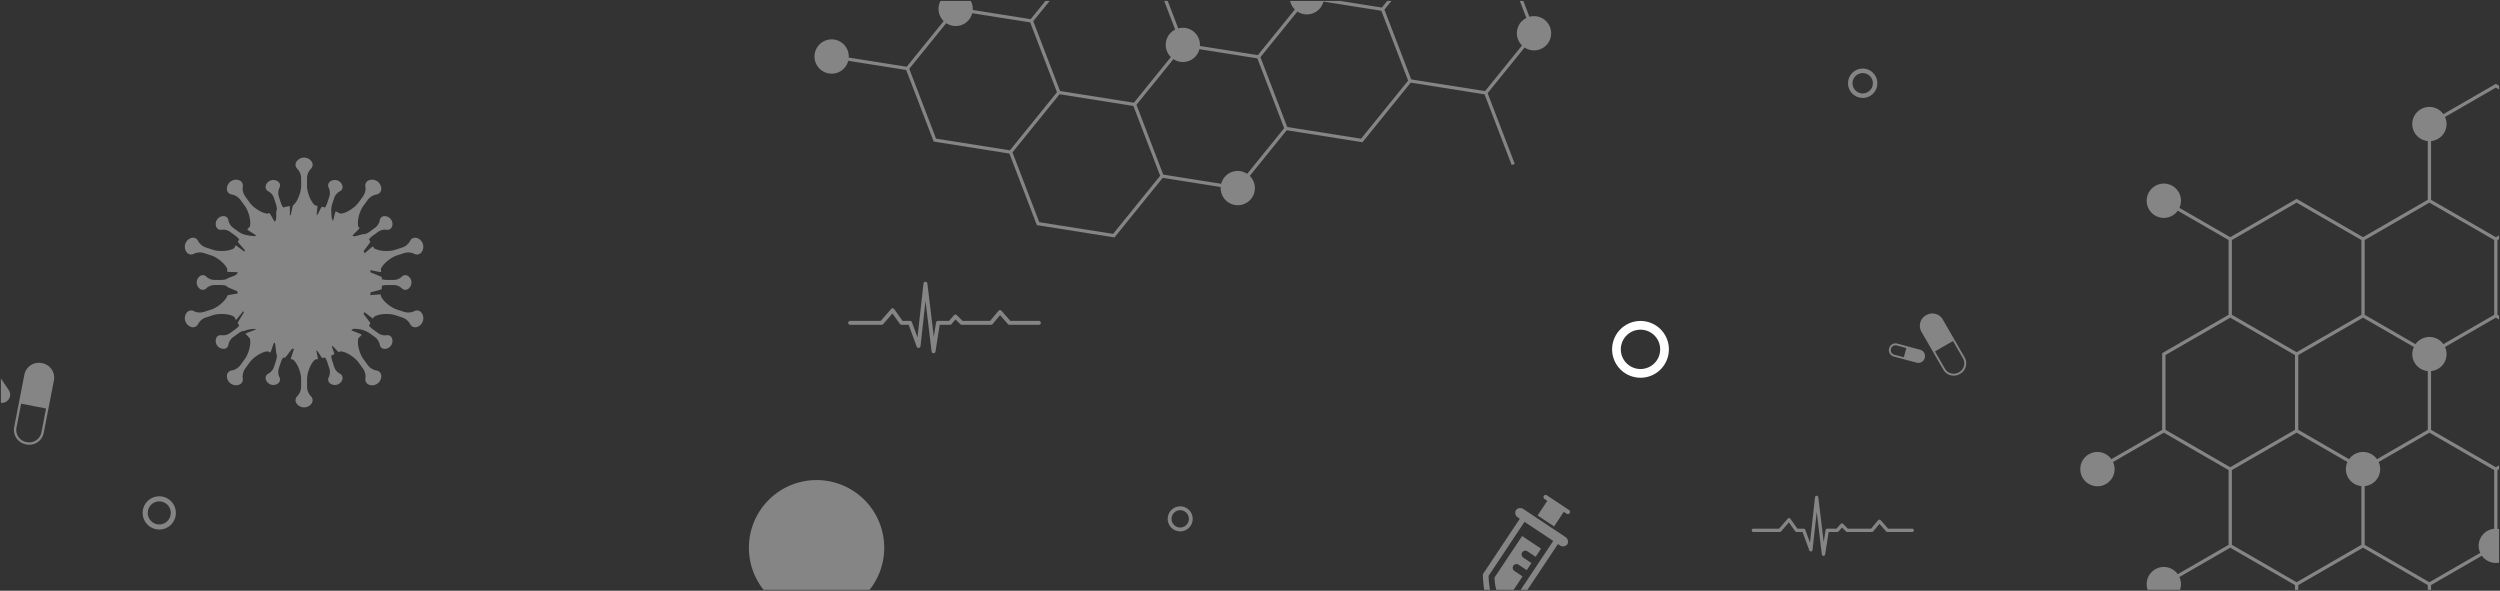 <svg xmlns="http://www.w3.org/2000/svg" width="1367" height="323" viewBox="0 0 1367 323">
  <rect x="0" y="0" width="1367" height="323" fill="#333333" stroke="none"/>
  <g id="Group_33" data-name="Group 33" transform="translate(0.5 -3621.5)">
    <g id="Group_32" data-name="Group 32" transform="translate(-483.289 3290.302)" opacity="1">
      <path id="Path_8" data-name="Path 8" d="M1379.79,537.737a15.519,15.519,0,1,1,14.2-9.2A15.429,15.429,0,0,1,1379.79,537.737Zm.04-26.272a10.756,10.756,0,1,0,4.357.93h0A10.664,10.664,0,0,0,1379.829,511.465Z" fill="#fff"/>
    </g>
    <path id="Path_11" data-name="Path 11" d="M-406.99,322v-2.58l-17.7-10.222-17.7-10.223L-460.1,309.2l-17.7,10.222V322h-1.8v-2.58l-17.7-10.222-17.7-10.223L-542.8,315.022a9.322,9.322,0,0,1,.86,3.877,9.291,9.291,0,0,1-.529,3.1h-17.7a9.286,9.286,0,0,1-.529-3.1,9.379,9.379,0,0,1,9.381-9.38,9.347,9.347,0,0,1,7.619,3.944l27.788-16.045V256.531l-35.407-20.443L-579.1,252.133a9.321,9.321,0,0,1,.861,3.88,9.38,9.38,0,0,1-9.379,9.382A9.379,9.379,0,0,1-597,256.013a9.378,9.378,0,0,1,9.378-9.38,9.346,9.346,0,0,1,7.617,3.942l27.791-16.047V192.6l36.306-20.964V130.752L-543.7,114.705a9.346,9.346,0,0,1-7.619,3.946,9.381,9.381,0,0,1-9.381-9.382,9.38,9.38,0,0,1,9.381-9.38,9.378,9.378,0,0,1,9.377,9.38,9.332,9.332,0,0,1-.86,3.878l27.789,16.046,36.306-20.964,36.306,20.964,35.406-20.444V76.631a9.346,9.346,0,0,1-8.475-9.291,9.378,9.378,0,0,1,9.375-9.38,9.351,9.351,0,0,1,7.62,3.946l28.69-16.564L-368,46.368v2.076l-1.779-1.027L-397.57,63.463a9.288,9.288,0,0,1,.86,3.877,9.348,9.348,0,0,1-8.48,9.291v32.118l17.7,10.221,17.706,10.223,1.779-1.028v2.076l-.88.508v40.889l.88.508v2.076l-1.779-1.027-17.706,10.223-10.087,5.823a9.3,9.3,0,0,1,.862,3.879,9.348,9.348,0,0,1-8.48,9.291v32.117l17.7,10.223,17.706,10.222,1.779-1.027v2.076l-.88.508v32.116q.446.043.88.127v18.374a9.428,9.428,0,0,1-1.779.169,9.352,9.352,0,0,1-7.618-3.942L-405.19,319.42V322Zm-16.8-75.692-10.083,5.823a9.311,9.311,0,0,1,.859,3.877A9.348,9.348,0,0,1-441.5,265.3v32.117l17.7,10.222,17.7,10.222,27.793-16.045a9.315,9.315,0,0,1-.863-3.883,9.346,9.346,0,0,1,8.482-9.287V256.531l-17.706-10.223-17.706-10.221Zm-72.611,0-17.7,10.223v40.886l17.7,10.222,17.7,10.222L-461,307.64l17.7-10.222V265.3a9.349,9.349,0,0,1-8.477-9.292,9.3,9.3,0,0,1,.86-3.877L-461,246.308l-17.7-10.221Zm-54.01-52.666v40.886l35.405,20.445,17.7-10.222,17.7-10.223V193.642l-17.7-10.223-17.7-10.223Zm90.316-10.223-17.7,10.223v40.886l17.7,10.223,10.085,5.824a9.345,9.345,0,0,1,7.618-3.946,9.347,9.347,0,0,1,7.619,3.944l10.084-5.822,17.7-10.223V202.412a9.346,9.346,0,0,1-8.475-9.289,9.313,9.313,0,0,1,.86-3.878l-10.088-5.826L-442.4,173.2Zm-54.01-52.669v40.889l17.7,10.222,17.7,10.223,17.7-10.223,17.7-10.222V130.75L-478.7,110.3Zm72.613,0v40.889l17.7,10.222,10.089,5.826a9.342,9.342,0,0,1,7.615-3.944,9.352,9.352,0,0,1,7.618,3.942l10.087-5.824,17.706-10.222V130.75l-17.706-10.222L-406.09,110.3Z" transform="translate(1734 3622)" fill="#fff" stroke="rgba(0,0,0,0)" stroke-width="1" opacity="0.4"/>
    <path id="Path_13" data-name="Path 13" d="M-1316.984,322A36.84,36.84,0,0,1-1325,299a37,37,0,0,1,37-37,37,37,0,0,1,37,37,36.84,36.84,0,0,1-8.016,23Z" transform="translate(1734 3622)" fill="#fff" opacity="0.4"/>
    <path id="Path_6" data-name="Path 6" d="M366.216,307.279a3.062,3.062,0,0,0-3.969-.728,7.69,7.69,0,0,1-5.562.306l-3.953-1.284c-2.939-.955-7.507-4.352-8.709-7.5-.03.171-.066.343-.1.514.07-.376.142-.752.2-1.131.036-.232-2.912.027-5.917.3q.149-.78.265-1.572c3.038-.76,5.995-1.508,6.017-1.773q.075-.892.11-1.8a11.961,11.961,0,0,1,2.815-.4h3.573a6.605,6.605,0,0,1,4.465,1.73,2.633,2.633,0,0,0,3.438.457,4.309,4.309,0,0,0,0-7.151,2.632,2.632,0,0,0-3.438.458,6.6,6.6,0,0,1-4.465,1.728h-3.574a11.918,11.918,0,0,1-2.814-.405c-.015-.359-.033-.717-.057-1.074-.019-.281-3.324-1.559-6.1-2.673-.063-.417-.135-.832-.211-1.244,2.731.547,6.05,1.276,6.01.984-.075-.545-.163-1.086-.258-1.624.01.056.022.112.032.168,1.2-3.15,5.772-6.546,8.71-7.5l3.952-1.284a7.688,7.688,0,0,1,5.563.308,3.064,3.064,0,0,0,3.969-.728,5.015,5.015,0,0,0-2.57-7.912,3.063,3.063,0,0,0-3.639,1.744,7.691,7.691,0,0,1-4.32,3.517l-3.953,1.284c-2.939.955-8.631.892-11.455-.951.036.074.069.15.105.224-.178-.366-.353-.733-.54-1.093-.16-.307-2.582,1.9-4.622,3.671-.192-.4-.393-.789-.6-1.177,1.73-2.291,3.816-4.979,3.679-5.2q-.372-.6-.763-1.188a11.935,11.935,0,0,1,2.036-1.979l2.89-2.1a6.608,6.608,0,0,1,4.63-1.225,2.635,2.635,0,0,0,3.051-1.651,4.311,4.311,0,0,0-4.2-5.785,2.632,2.632,0,0,0-2.513,2.392,6.6,6.6,0,0,1-2.6,4.022l-2.89,2.1a11.919,11.919,0,0,1-2.525,1.331c-.523-.326-3.568.729-5.427,1.138a6.987,6.987,0,0,1-1.338-.132l-.08-.082c.408-1.031,4.244-3.932,3.732-4.449q-.657-.663-1.345-1.3c.264.244.53.488.787.738-.88-3.254.821-8.688,2.636-11.189l2.444-3.362a7.691,7.691,0,0,1,4.681-3.021,3.064,3.064,0,0,0,2.783-2.922,5.016,5.016,0,0,0-6.731-4.89,3.063,3.063,0,0,0-1.919,3.55,7.686,7.686,0,0,1-1.427,5.384l-2.443,3.363c-1.817,2.5-6.458,5.8-9.826,5.964.169.089.335.186.5.278-.972-.531-1.964-1.034-2.981-1.49-.367-.165-1.085,3.721-1.609,5.335a9.847,9.847,0,0,1-.747-2.523c-.063-1.379-.112-2.844-.2-3.6a12.248,12.248,0,0,1,.5-3.041l1.1-3.4a6.607,6.607,0,0,1,3.025-3.712,2.635,2.635,0,0,0,1.5-3.13,4.311,4.311,0,0,0-6.8-2.209,2.633,2.633,0,0,0-.626,3.412,6.6,6.6,0,0,1,.264,4.781l-1.1,3.4a11.928,11.928,0,0,1-1.25,2.542q-.8-.222-1.6-.414c-.57-.135-2.3,4.686-2.88,4.574-.286-.055.583-5.051.295-5.1-.491-.084-.986-.155-1.482-.223.1.013.195.023.291.037-2.624-2.116-4.444-7.511-4.444-10.6v-4.156a7.689,7.689,0,0,1,2.012-5.194,3.064,3.064,0,0,0,.533-4,5.016,5.016,0,0,0-8.319,0,3.064,3.064,0,0,0,.534,4,7.688,7.688,0,0,1,2.011,5.194v4.156c0,3.09-1.819,8.485-4.444,10.6-.151.024-.865,3.656-1.3,5.493-.133-.085-.266-.173-.4-.269-.025-1.836.026-4.953-.106-4.929q-1.818.34-3.578.832a11.928,11.928,0,0,1-1.249-2.542l-1.1-3.4a6.615,6.615,0,0,1,.265-4.782,2.634,2.634,0,0,0-.626-3.412,4.312,4.312,0,0,0-6.8,2.21,2.632,2.632,0,0,0,1.5,3.128,6.617,6.617,0,0,1,3.024,3.714l1.1,3.4a11.931,11.931,0,0,1,.484,2.8c-.5.364-.351,3.048-.42,4.943a7.9,7.9,0,0,1-.683,1.761c-.864-.783-2.7-5.089-3.264-4.805-.349.177-.69.367-1.033.553.128-.069.254-.143.382-.211-3.367-.169-8.009-3.465-9.826-5.965l-2.443-3.362a7.691,7.691,0,0,1-1.426-5.386,3.064,3.064,0,0,0-1.92-3.549,5.015,5.015,0,0,0-6.73,4.89,3.063,3.063,0,0,0,2.783,2.922,7.693,7.693,0,0,1,4.68,3.021l2.443,3.362c1.816,2.5,3.515,7.934,2.635,11.188.411-.4.833-.787,1.263-1.172q-1.372,1.23-2.635,2.574c-.352.374,4.087,2.64,4.733,3.415-.089.091-.179.181-.267.273q-.277.056-.572.087a28.456,28.456,0,0,1-5.669-.9,12.734,12.734,0,0,1-3.048-1.528l-2.89-2.1a6.6,6.6,0,0,1-2.6-4.025,2.636,2.636,0,0,0-2.513-2.392,4.312,4.312,0,0,0-4.2,5.786,2.633,2.633,0,0,0,3.052,1.65,6.611,6.611,0,0,1,4.629,1.227l2.89,2.1a11.93,11.93,0,0,1,2.036,1.978q-.391.587-.763,1.188c-.127.205,2.192,2.757,3.771,4.6.02.114.035.225.047.337-.1.181-.194.364-.289.547-1.855-1.37-4.62-3.616-4.766-3.347-.258.477-.5.961-.743,1.448l0-.007c-2.824,1.842-8.516,1.9-11.455.95l-3.953-1.284a7.688,7.688,0,0,1-4.319-3.519,3.065,3.065,0,0,0-3.639-1.743,5.016,5.016,0,0,0-2.571,7.912,3.063,3.063,0,0,0,3.968.729,7.688,7.688,0,0,1,5.562-.307l3.952,1.284c2.94.955,7.508,4.352,8.709,7.5.023-.131.05-.261.075-.391-.09.492-.177.985-.249,1.483-.084.581,3.59.4,5.761.537-.035.224-.065.448-.095.674a7.684,7.684,0,0,1-1.425,1.183c-2.035.756-4.374,1.576-4.626,1.973a11.968,11.968,0,0,1-2.836.41h-3.573a6.609,6.609,0,0,1-4.466-1.731,2.635,2.635,0,0,0-3.439-.457,4.312,4.312,0,0,0,0,7.152,2.633,2.633,0,0,0,3.439-.459,6.611,6.611,0,0,1,4.465-1.728h3.573a11.943,11.943,0,0,1,2.825.408c.2.914,4.185,2.057,5.965,3.051.034.035.063.072.1.108q.07.517.154,1.03c-1.575.447-5.739.727-5.646,1.271v0c-1.2,3.149-5.77,6.545-8.708,7.5l-3.952,1.284a7.688,7.688,0,0,1-5.563-.309,3.064,3.064,0,0,0-3.968.729,5.015,5.015,0,0,0,2.57,7.912,3.065,3.065,0,0,0,3.64-1.743,7.684,7.684,0,0,1,4.319-3.518l3.953-1.284c2.939-.955,8.631-.892,11.455.95a.131.131,0,0,1-.006-.013c.293.6.6,1.189.918,1.77a61.953,61.953,0,0,0,3.982-4.907c.119.253.24.5.365.753-1.555,2.569-3.476,5.657-3.353,5.86q.4.659.833,1.3a11.927,11.927,0,0,1-2.036,1.978l-2.889,2.1a6.613,6.613,0,0,1-4.631,1.225,2.634,2.634,0,0,0-3.051,1.65,4.312,4.312,0,0,0,4.2,5.786,2.634,2.634,0,0,0,2.513-2.393,6.6,6.6,0,0,1,2.6-4.022l2.89-2.1a11.942,11.942,0,0,1,2.507-1.323c.057.108.1.273.2.236a15.958,15.958,0,0,1,6.391-1.292c.068.011.131.029.2.042.067.069.135.138.2.207-.873.531-5.855,2.165-5.647,2.4q1.294,1.475,2.72,2.826c-.123-.116-.248-.229-.369-.346.879,3.255-.82,8.688-2.637,11.188l-2.442,3.362a7.689,7.689,0,0,1-4.682,3.02,3.065,3.065,0,0,0-2.783,2.923,5.015,5.015,0,0,0,6.73,4.89,3.062,3.062,0,0,0,1.919-3.549,7.692,7.692,0,0,1,1.427-5.386l2.443-3.362c1.816-2.5,6.456-5.793,9.823-5.964.405.214.812.423,1.224.624.587.287,1.584-4.53,2.27-5.327.134.067.266.134.4.2l.025.042c.432,1.356.594,6.2,1.1,6.7a11.926,11.926,0,0,1-.484,2.805l-1.1,3.4a6.611,6.611,0,0,1-3.026,3.713,2.634,2.634,0,0,0-1.5,3.128,4.311,4.311,0,0,0,6.8,2.211,2.635,2.635,0,0,0,.626-3.413,6.6,6.6,0,0,1-.264-4.781l1.1-3.4a11.961,11.961,0,0,1,1.249-2.541q.346.1.695.188c.539.14,2.793-3.25,4.24-4.983.317.056.637.109.957.157-.556,1.908-1.95,5.537-1.609,5.594.461.078.926.143,1.392.206-.1-.013-.2-.022-.294-.037,2.625,2.116,4.444,7.511,4.444,10.6V347.7a7.69,7.69,0,0,1-2.012,5.195,3.063,3.063,0,0,0-.533,4,5.015,5.015,0,0,0,8.319,0,3.063,3.063,0,0,0-.533-4A7.686,7.686,0,0,1,303.7,347.7v-4.156c0-3.091,1.82-8.484,4.445-10.6-.063.009-.128.016-.193.024.527-.073,1.053-.151,1.573-.243.428-.076-1-4.667-.578-4.756.461-.1,2.774,4.311,3.229,4.2s.9-.228,1.348-.353a11.942,11.942,0,0,1,1.25,2.542l1.1,3.4a6.6,6.6,0,0,1-.265,4.781,2.635,2.635,0,0,0,.626,3.413,4.311,4.311,0,0,0,6.8-2.21,2.631,2.631,0,0,0-1.5-3.129,6.61,6.61,0,0,1-3.024-3.714l-1.1-3.4a11.885,11.885,0,0,1-.483-2.79q.773-.288,1.531-.6c.483-.2-1.04-3.3-1.12-4.318.027-.106.059-.208.09-.311.344-.125,3.344,3.584,3.666,3.423.408-.2.807-.423,1.207-.639-.12.065-.237.134-.357.2,3.368.169,8.01,3.464,9.827,5.965l2.443,3.362a7.689,7.689,0,0,1,1.426,5.386,3.063,3.063,0,0,0,1.918,3.549,5.014,5.014,0,0,0,6.731-4.889,3.061,3.061,0,0,0-2.782-2.922,7.692,7.692,0,0,1-4.68-3.022l-2.443-3.362c-1.816-2.5-3.516-7.933-2.636-11.189q-.624.6-1.279,1.186a42.65,42.65,0,0,0,3.089-3.063c.283-.31-3.876-1.7-5.6-2.509q.131-.129.26-.26l.036-.037c.132-.134.264-.268.4-.4a6.65,6.65,0,0,1,1.031-.122,17.584,17.584,0,0,1,3.78.479,14.355,14.355,0,0,1,4.481,1.978l2.891,2.1a6.607,6.607,0,0,1,2.6,4.025,2.635,2.635,0,0,0,2.513,2.392,4.311,4.311,0,0,0,4.2-5.785,2.633,2.633,0,0,0-3.051-1.651,6.6,6.6,0,0,1-4.63-1.227l-2.891-2.1a11.943,11.943,0,0,1-2.036-1.979q.391-.589.764-1.189c.16-.259-2.125-3.057-3.715-5.133q.266-.5.518-1.014c1.929,1.486,4.585,3.729,4.759,3.394s.33-.66.491-.992c-.027.056-.052.114-.079.169,2.823-1.842,8.516-1.9,11.455-.95l3.953,1.284a7.691,7.691,0,0,1,4.32,3.518,3.063,3.063,0,0,0,3.638,1.744,5.015,5.015,0,0,0,2.571-7.912Z" transform="translate(-136.303 3485.146)" fill="#fff" opacity="0.4"/>
    <path id="Path_2" data-name="Path 2" d="M1355.953,380.17a2.541,2.541,0,0,1,2.536,2.538v5.447h-5.232v-5.447a2.542,2.542,0,0,1,2.538-2.538h.158m0-1.052h-.158a3.59,3.59,0,0,0-3.589,3.59v6.5h7.335v-6.5a3.589,3.589,0,0,0-3.589-3.59Zm-3.747,10.087v6.5a3.59,3.59,0,0,0,3.589,3.588h.158a3.589,3.589,0,0,0,3.589-3.588v-6.5Zm26.5,14.178a6.59,6.59,0,0,0,0-9.319l-.207-.206a6.591,6.591,0,0,0-9.316,0l-8.438,8.438,9.525,9.526Zm-17.962-1.088-8.437,8.438a6.585,6.585,0,0,0,0,9.316l.206.208a6.589,6.589,0,0,0,9.318,0l8.438-8.436Zm.342,17.219a5.539,5.539,0,0,1-7.826,0l-.208-.211a5.531,5.531,0,0,1,0-7.828l7.692-7.693,8.036,8.037Z" transform="matrix(0.259, -0.966, 0.966, 0.259, 315.07, 5023.562)" fill="#fff" opacity="0.4"/>
    <path id="Path_12" data-name="Path 12" d="M-1167.538,366.054l-15.022-39.14-41.409-6.557-15.022-39.14-31.7-5.018a9.31,9.31,0,0,1-1.771,3.557,9.38,9.38,0,0,1-13.193,1.388,9.378,9.378,0,0,1-1.383-13.192,9.377,9.377,0,0,1,13.189-1.386,9.348,9.348,0,0,1,3.439,7.856l31.7,5.019,20.212-24.961a9.371,9.371,0,0,1-1.75-11.034h16.584a9.459,9.459,0,0,1,1.053,4.95l31.693,5.018,8.073-9.968h2.315l-8.989,11.1,7.325,19.085,7.325,19.085,20.191,3.2,20.191,3.2,20.212-24.961a9.348,9.348,0,0,1-.741-12.555,9.3,9.3,0,0,1,3.109-2.471l-4.173-10.873-1.844-4.805H-1096l1.6,4.161,4.172,10.872a9.345,9.345,0,0,1,8.4,1.729,9.35,9.35,0,0,1,3.44,7.86l11.5,1.821,20.192,3.2,20.212-24.959a9.4,9.4,0,0,1-2.593-4.679h27.352l2.633.417,20.192,3.2,2.928-3.615h2.315l-3.844,4.747,7.325,19.084,7.326,19.085,40.38,6.394,20.211-24.958A9.35,9.35,0,0,1-903,255.243a9.3,9.3,0,0,1,3.111-2.472l-3.578-9.323h1.927l3.331,8.679a9.351,9.351,0,0,1,8.4,1.732,9.379,9.379,0,0,1,1.389,13.19,9.348,9.348,0,0,1-12.439,1.884l-20.21,24.958,14.836,38.657-1.679.644-14.837-38.656-40.38-6.395-26.384,32.583-41.41-6.556-20.21,24.959a9.349,9.349,0,0,1,.745,12.554,9.382,9.382,0,0,1-13.194,1.39,9.351,9.351,0,0,1-3.439-7.859l-31.7-5.02-26.384,32.583Zm-13.343-39.783,14.648,38.17,40.382,6.393,25.731-31.775-7.324-19.085-7.324-19.086-20.192-3.2-20.191-3.2Zm67.792-26.027,7.325,19.085,7.326,19.085,31.7,5.021a9.327,9.327,0,0,1,1.773-3.561,9.347,9.347,0,0,1,12.436-1.88l20.21-24.957-7.327-19.087-7.327-19.086-20.191-3.2-11.5-1.821a9.31,9.31,0,0,1-1.773,3.554,9.347,9.347,0,0,1-12.435,1.885Zm-124.223-19.67,14.65,38.171,40.382,6.394,25.732-31.775-7.326-19.085-7.325-19.086-31.693-5.018a9.322,9.322,0,0,1-1.773,3.554,9.348,9.348,0,0,1-12.434,1.885Zm192.017-6.356,7.325,19.087,7.327,19.086,40.384,6.393,25.731-31.775-7.325-19.085-7.325-19.085-20.193-3.2-11.5-1.823a9.288,9.288,0,0,1-1.771,3.556,9.347,9.347,0,0,1-12.437,1.885Z" transform="translate(1734 3378.553)" fill="#fff" stroke="rgba(0,0,0,0)" stroke-width="1" opacity="0.4"/>
    <g id="Group_27" data-name="Group 27" transform="translate(-726.289 3391.677)" opacity="0.4">
      <path id="Path_7" data-name="Path 7" d="M1371.113,520.362a6.832,6.832,0,1,1,6.252-4.051A6.791,6.791,0,0,1,1371.113,520.362Zm.017-11.566a4.735,4.735,0,1,0,1.918.409h0A4.694,4.694,0,0,0,1371.13,508.8Z" transform="translate(0 0)" fill="#fff"/>
    </g>
    <g id="Group_28" data-name="Group 28" transform="translate(-354.289 3152.302)" opacity="0.4">
      <path id="Path_8-2" data-name="Path 8" d="M1372.3,522.737a8.019,8.019,0,1,1,7.339-4.755A7.972,7.972,0,0,1,1372.3,522.737Zm.02-13.576a5.558,5.558,0,1,0,2.251.48h0A5.51,5.51,0,0,0,1372.32,509.161Z" fill="#fff"/>
    </g>
    <g id="Group_29" data-name="Group 29" transform="translate(85.251 3653.206)" opacity="0.4">
      <path id="Path_10" data-name="Path 10" d="M424.709,161.423h-.017a1.083,1.083,0,0,1-1.056-.955l-3.316-27.6-2.736,24.71a1.082,1.082,0,0,1-2.09.253l-4.39-11.926h-3.9a1.082,1.082,0,0,1-.882-.454L402.24,139.7l-5.08,5.834a1.08,1.08,0,0,1-.816.37H379.179a1.082,1.082,0,1,1,0-2.163h16.673l5.661-6.5a1,1,0,0,1,.868-.37,1.072,1.072,0,0,1,.827.452l4.552,6.413h4.1a1.089,1.089,0,0,1,1.016.71l3.066,8.333,3.263-29.464a1.085,1.085,0,0,1,1.072-.964h0a1.082,1.082,0,0,1,1.072.952l3.5,29.155,1.226-7.807a1.087,1.087,0,0,1,1.071-.914h6.045l2.67-3.062a1.079,1.079,0,0,1,.775-.37.965.965,0,0,1,.8.317l3.12,3.115h15.093l4.57-5.482a1.111,1.111,0,0,1,.818-.387,1,1,0,0,1,.827.366l4.829,5.5h15.638a1.082,1.082,0,0,1,0,2.163H466.209a1.087,1.087,0,0,1-.813-.366l-4.32-4.92-4.084,4.9a1.079,1.079,0,0,1-.83.385H440.113a1.084,1.084,0,0,1-.763-.315l-2.617-2.614-2.232,2.559a1.073,1.073,0,0,1-.813.37h-5.615l-2.294,14.6A1.082,1.082,0,0,1,424.709,161.423Z" transform="translate(0 0)" fill="#fff"/>
    </g>
    <path id="Path_14" data-name="Path 14" d="M-1703.716,242.54l-.352-.07a8.048,8.048,0,0,1-6.368-9.44l2.782-14.316,16.163,3.143-2.784,14.315a8.023,8.023,0,0,1-3.4,5.14,8.036,8.036,0,0,1-4.493,1.379A8.081,8.081,0,0,1-1703.716,242.54Zm-5.456-9.265a6.716,6.716,0,0,0,1.03,5.073,6.726,6.726,0,0,0,4.321,2.859l.355.071a6.736,6.736,0,0,0,5.07-1.035,6.733,6.733,0,0,0,2.858-4.316l2.538-13.053-13.636-2.652Zm1.518-14.562,2.784-14.317a8.056,8.056,0,0,1,9.44-6.367l.351.067a8.055,8.055,0,0,1,6.369,9.443l-2.781,14.317Zm-10.034,1.059V206.464l4.312,6.392a4.387,4.387,0,0,1-1.184,6.089l-.159.108a4.367,4.367,0,0,1-2.449.75A4.408,4.408,0,0,1-1717.688,219.772Z" transform="translate(1717.688 3622)" fill="#fff" stroke="rgba(0,0,0,0)" stroke-width="1" opacity="0.4"/>
    <g id="Group_30" data-name="Group 30" transform="translate(-1286.789 3386.178)" opacity="0.4">
      <path id="Path_7-2" data-name="Path 7" d="M1373.36,524.861a9.081,9.081,0,1,1,8.311-5.385A9.027,9.027,0,0,1,1373.36,524.861Zm.023-15.374a6.294,6.294,0,1,0,2.549.544h0A6.239,6.239,0,0,0,1373.383,509.487Z" transform="translate(0 0)" fill="#fff"/>
    </g>
    <path id="Path_15" data-name="Path 15" d="M-902.976,322l17.779-26.716-15.693-10.442-19.671,29.552A54.49,54.49,0,0,0-919.77,322h-3.153a58.729,58.729,0,0,1-.736-8.014l-.012-.486,20.21-30.369-.929-.619a3.029,3.029,0,0,1-1.192-4.085,3.029,3.029,0,0,1,4.229-.48l22.693,15.1a3.03,3.03,0,0,1,1.187,4.087,3.021,3.021,0,0,1-4.223.478l-.932-.619L-899.269,322Zm-13.351,0a28.229,28.229,0,0,1-.966-6.717l15.088-22.674,10.348,6.885-2.963,4.453-4.488-2.989a2.056,2.056,0,0,0-2.849.576,2.051,2.051,0,0,0,.571,2.85l4.487,2.984-2.581,3.88-4.488-2.988a2.061,2.061,0,0,0-2.851.575,2.055,2.055,0,0,0,.574,2.849l4.487,2.986L-906.835,322Zm22.569-40.647,5.317-7.994-1.552-1.029a1.2,1.2,0,0,1-.332-1.664,1.2,1.2,0,0,1,1.663-.334l12.128,8.074a1.2,1.2,0,0,1,.333,1.66,1.2,1.2,0,0,1-1.663.337l-1.553-1.033-5.317,7.99Z" transform="translate(1734 3622)" fill="#fff" stroke="rgba(0,0,0,0)" stroke-width="1" opacity="0.4"/>
    <g id="Group_31" data-name="Group 31" transform="translate(579.251 3770.206)" opacity="0.4">
      <path id="Path_10-2" data-name="Path 10" d="M417.331,155.239h-.014a.912.912,0,0,1-.889-.8l-2.791-23.23-2.3,20.8a.91.91,0,0,1-1.759.213l-3.7-10.038H402.6a.911.911,0,0,1-.742-.382l-3.435-4.84-4.276,4.911a.909.909,0,0,1-.687.312H379.007a.91.91,0,1,1,0-1.821h14.034l4.765-5.467a.838.838,0,0,1,.731-.312.9.9,0,0,1,.7.381l3.831,5.4h3.449a.917.917,0,0,1,.855.6l2.581,7.014,2.746-24.8a.913.913,0,0,1,.9-.812h0a.911.911,0,0,1,.9.8l2.947,24.54,1.032-6.571a.915.915,0,0,1,.9-.769h5.088l2.248-2.577a.909.909,0,0,1,.653-.312.812.812,0,0,1,.676.267l2.626,2.622h12.7l3.847-4.615a.935.935,0,0,1,.689-.326.839.839,0,0,1,.7.308l4.065,4.633h13.163a.91.91,0,0,1,0,1.821H452.262a.915.915,0,0,1-.685-.308l-3.636-4.142-3.438,4.125a.908.908,0,0,1-.7.324H430.3a.913.913,0,0,1-.642-.265l-2.2-2.2-1.878,2.154a.9.9,0,0,1-.685.312h-4.726l-1.931,12.289A.911.911,0,0,1,417.331,155.239Z" transform="translate(0 0)" fill="#fff"/>
    </g>
  </g>
</svg>
